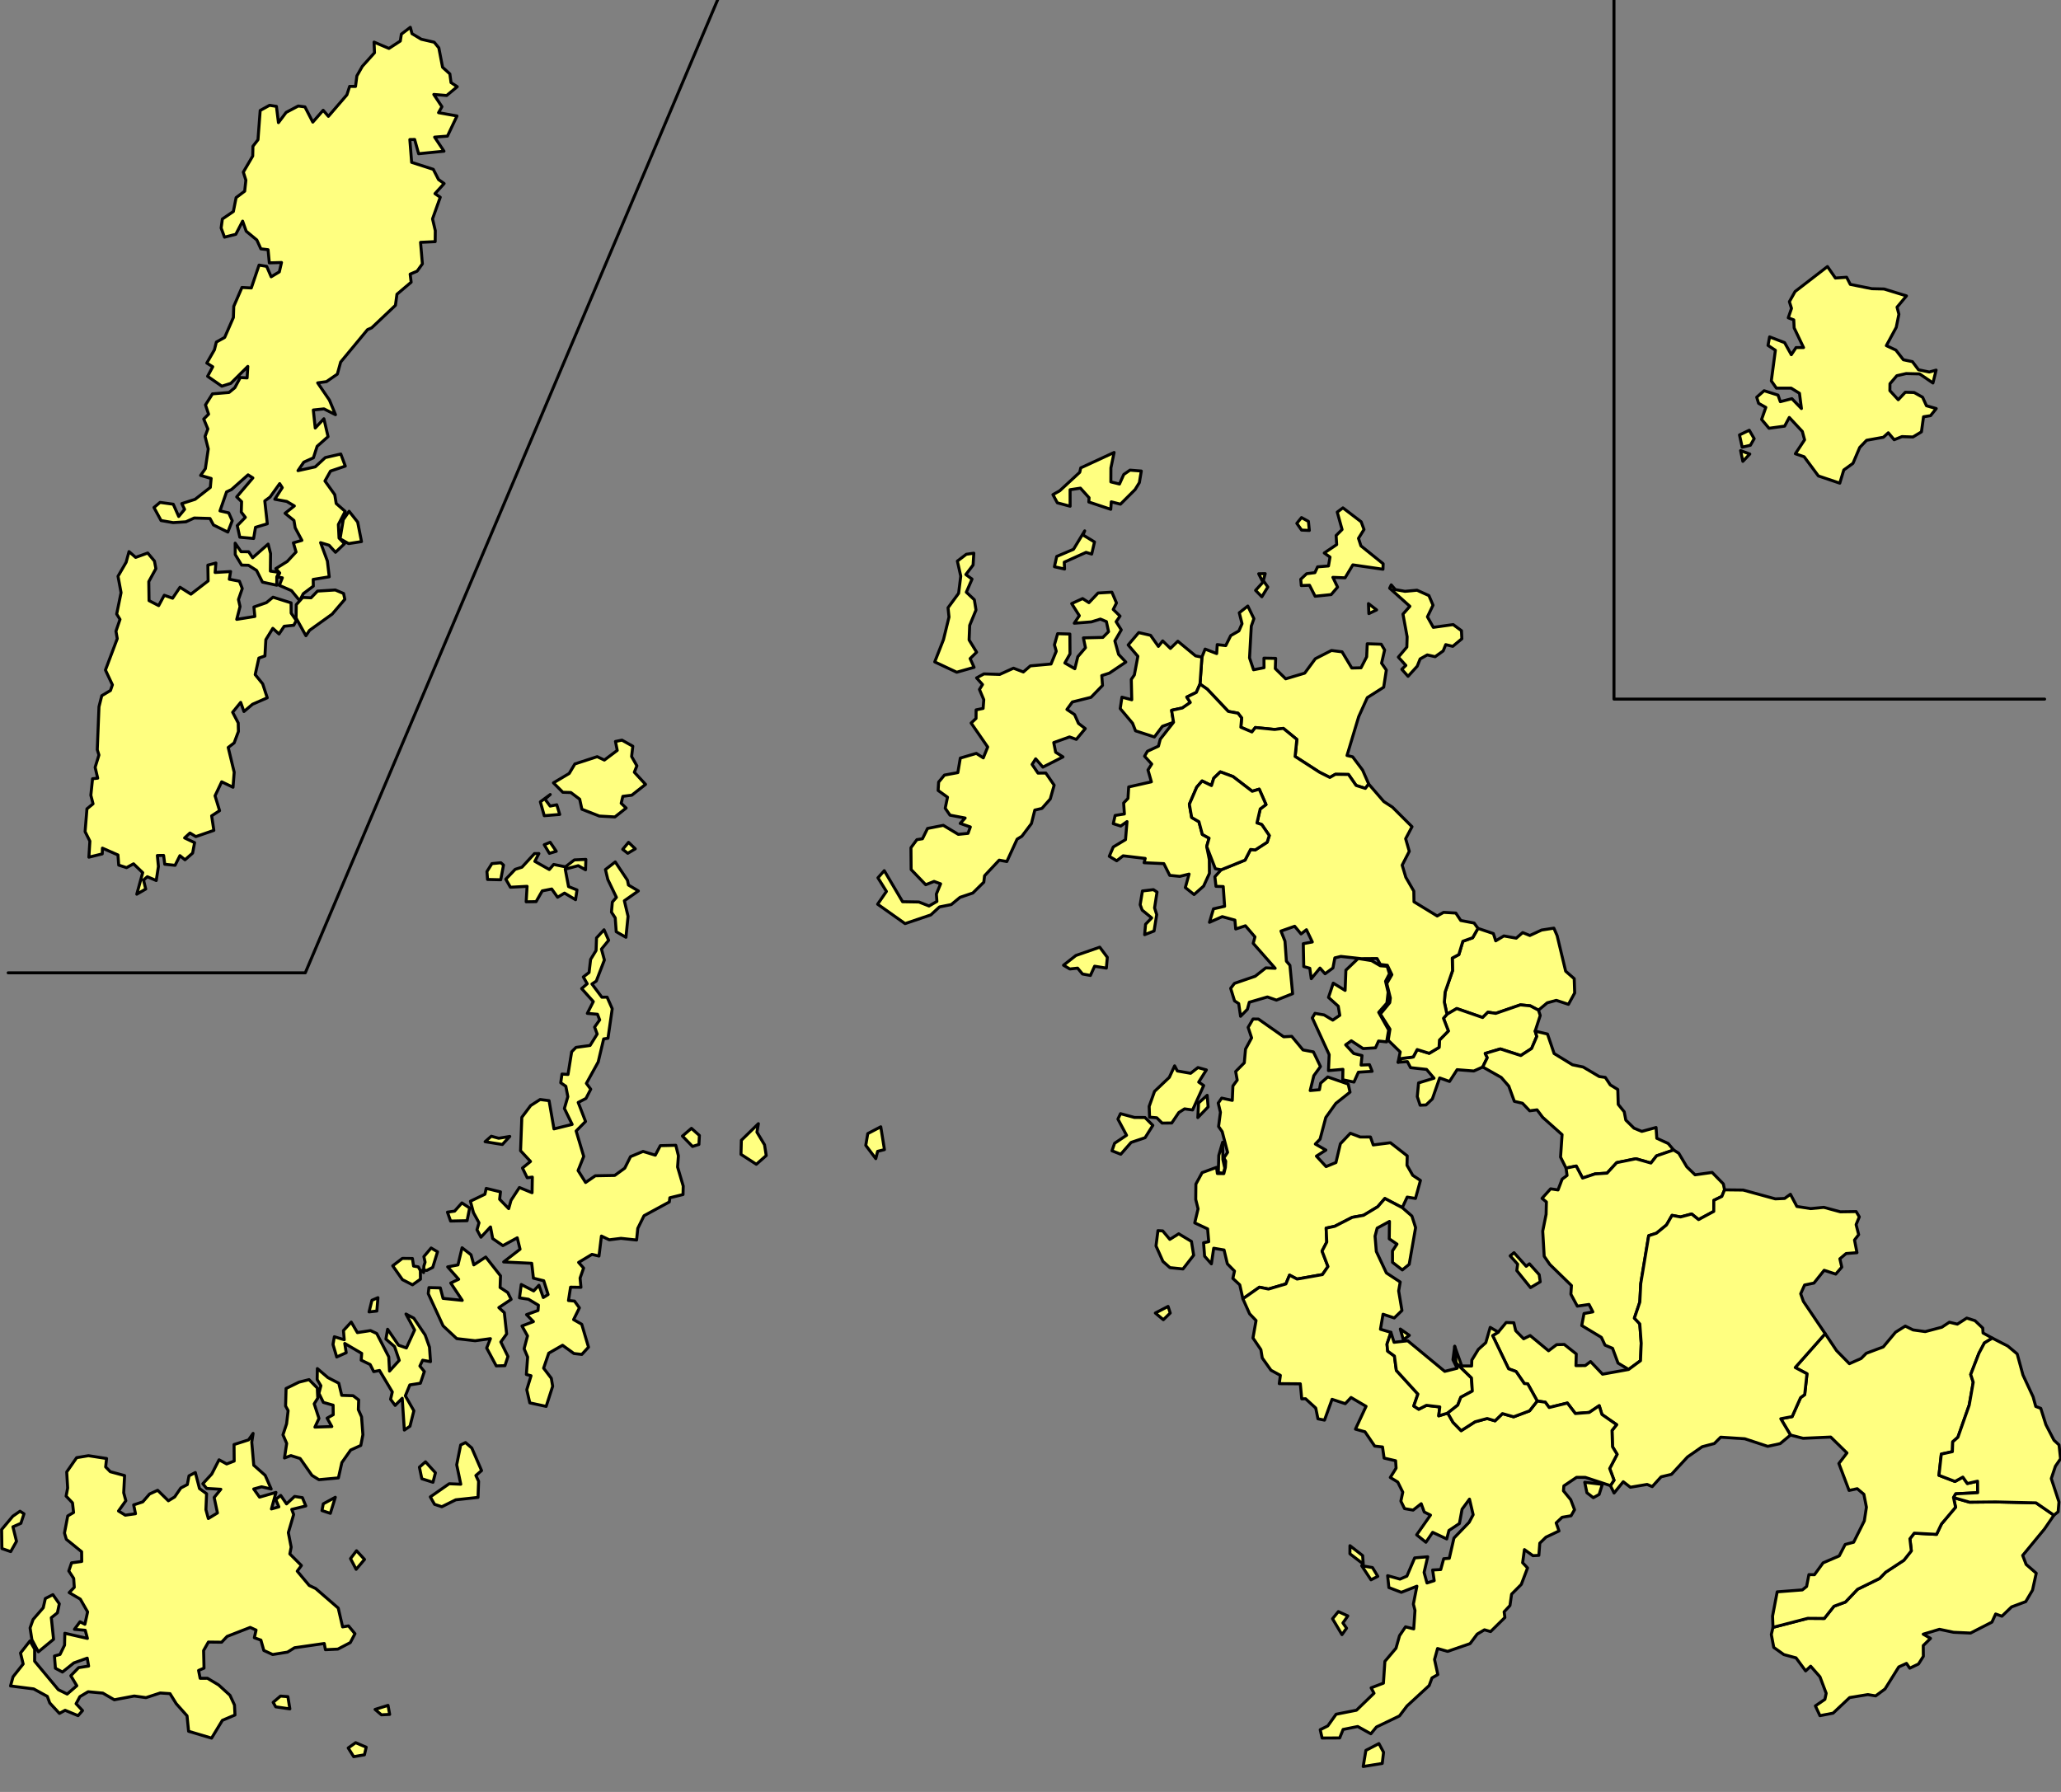 <?xml version="1.0" encoding="UTF-8" standalone="no"?>
<svg
   version="1.2"
   width="690"
   height="600"
   viewBox="0 0 690 600"
   stroke-linecap="round"
   stroke-linejoin="round"
   id="svg954"
   sodipodi:docname="ns.svg"
   inkscape:version="1.2 (dc2aedaf03, 2022-05-15)"
   xmlns:inkscape="http://www.inkscape.org/namespaces/inkscape"
   xmlns:sodipodi="http://sodipodi.sourceforge.net/DTD/sodipodi-0.dtd"
   xmlns="http://www.w3.org/2000/svg"
   xmlns:svg="http://www.w3.org/2000/svg">
  <rect x="0" y="0" width="690" height="600" fill="#808080" stroke="none"/>
  <defs
     id="defs958" />
  <sodipodi:namedview
     id="namedview956"
     pagecolor="#505050"
     bordercolor="#eeeeee"
     borderopacity="1"
     inkscape:showpageshadow="0"
     inkscape:pageopacity="0"
     inkscape:pagecheckerboard="0"
     inkscape:deskcolor="#505050"
     showgrid="false"
     inkscape:zoom="0.89470654"
     inkscape:cx="230.24309"
     inkscape:cy="228.00772"
     inkscape:window-width="1920"
     inkscape:window-height="1009"
     inkscape:window-x="-8"
     inkscape:window-y="-8"
     inkscape:window-maximized="1"
     inkscape:current-layer="svg954" />
  <g
     id="ns"
     style="fill:#ffff80;fill-opacity:1;stroke:#000000;stroke-width:1.018;stroke-dasharray:none;stroke-opacity:1"
     transform="matrix(0.983,0,0,0.983,-95.565,-406.155)">
    <path
       d="m 621.19,757.27 -2.78,-1.47 -3.36,-0.34 -8.42,2.9 -2.65,-0.4 -1.81,1.81 -8.81,-3.05 -3.34,1.94 -0.89,-4.11 0.26,-3.43 2.53,-7.31 -0.09,-4.29 2.24,-1.19 1.36,-4.53 3.34,-1.2 1.81,-3.19 5.25,1.76 0.8,2.48 2.77,-1.67 4.22,0.76 2.19,-1.9 2.44,0.99 4.02,-1.86 4.16,-0.64 1.11,2.55 2.91,12.12 2.91,2.54 0.16,4.87 -2.12,3.87 -4.14,-1.36 -3.09,0.84 z"
       id="M42323"
       style="fill:#ffff80;fill-opacity:1;stroke:#000000;stroke-width:1.018;stroke-dasharray:none;stroke-opacity:1" />
    <path
       d="m 590.02,758.66 3.34,-1.94 8.81,3.05 1.81,-1.81 2.65,0.4 8.42,-2.9 3.36,0.34 2.78,1.47 0.6,1.81 -1.73,5.32 0.56,1.81 -1.77,4.12 -3.68,2.39 -6.97,-2.25 -5.15,1.54 0.71,1.44 -1.55,3.17 -3.04,1.37 -5.69,-0.45 -2.58,4.01 -3.36,-1.2 -2.49,7.14 -2.15,2.06 -2.02,0.09 -0.96,-2.93 0.43,-4.67 5.26,-1.6 -2.54,-2.99 -5.45,-0.6 -1.07,-2.06 -3.17,0.22 1.13,-1.28 4.03,-0.52 1.34,-2.52 4.09,1.27 3.36,-2 0.14,-2.51 3.03,-3.09 -1.66,-4.32 z"
       id="M42322"
       style="fill:#ffff80;fill-opacity:1;stroke:#000000;stroke-width:1.018;stroke-dasharray:none;stroke-opacity:1" />
    <path
       d="m 602.21,776.62 1.55,-3.17 -0.71,-1.44 5.15,-1.54 6.97,2.25 3.68,-2.39 1.77,-4.12 -0.56,-1.81 4.2,1 2.26,6.64 6.24,3.83 3.64,0.76 5.49,3.25 2.06,0.29 1.69,2.55 2.56,1.57 0.15,5.08 2.04,2.51 0.55,2.84 2.78,2.74 2.65,1.1 4.87,-1.33 0.25,3.68 3.88,1.77 1.85,2.22 -5.81,1.99 -1.92,2.45 -5.14,-1.46 -6.51,1.32 -3.29,3.58 -4.12,0.27 -4.22,1.41 -2.17,-4.1 -3.46,0.71 -1.87,-3.75 0.52,-7.66 -6.62,-5.9 -1.9,-2.54 -2.51,0.33 -2.45,-2.58 -2.78,-0.65 -1.89,-5.19 -2.57,-2.95 z"
       id="M42321"
       style="fill:#ffff80;fill-opacity:1;stroke:#000000;stroke-width:1.018;stroke-dasharray:none;stroke-opacity:1" />
    <path
       d="m 244.05,838.28 2.18,1.3 -1.63,5.3 -2.01,1.03 -1.01,-0.09 -0.1,0.82 -0.4,-0.64 -0.7,-0.03 0.04,2.93 -2.71,1.92 -3.44,-1.77 -3.3,-4.71 3.3,-2.53 3.41,0.04 0.39,2.58 1.61,0.28 0.68,1.22 0.87,0.04 0.29,-0.46 0.07,-1.1 0.41,-1.3 -0.42,-1.9 z m 10.54,-0.08 3.04,2.38 0.96,3.45 4.06,-2.67 5.03,6.4 -0.14,3.97 2.61,1.73 1.15,2.33 -4.19,2.79 1.87,1.72 0.79,7.24 -1.98,2.74 2.43,4.95 -1.03,3.13 -2.96,0.08 -3.26,-6.09 1.28,-3.19 -5.22,0.71 -6.25,-0.72 -4.66,-4.36 -5.05,-10.97 0.24,-2.05 3.87,0.1 0.93,3.57 6.54,0.68 -3.92,-5.91 2.7,-1.28 -3.75,-4.22 3.51,-0.67 z m -0.05,-15.28 2.62,1.74 -0.86,4.32 -5.62,0.12 -1.07,-3.03 2.44,-0.35 z m 16.3,-22.64 -2.53,2.74 -5.88,-0.95 2.11,-1.86 2.54,0.69 z m 32.1,-70.4 1.57,3.59 -2.45,3 1,3.71 -2.76,7.18 -1.48,0.99 3.38,4.51 1.78,-0.03 1.75,3.96 -1.45,10.04 -1.47,0.23 -1.86,7.86 -4.02,7.28 1.48,1.99 -1.63,3.15 -2.64,1.36 2.5,6.48 -3.2,3.25 2.58,8.65 -1.92,4.81 2.56,4.07 3.31,-2.28 6.61,-0.12 3.41,-2.47 1.97,-3.93 4.27,-1.78 4.17,1.28 1.7,-3.24 5.28,-0.13 0.89,3.57 -0.28,3.85 1.92,6.48 -0.07,2.88 -4.49,1.1 -0.18,1.43 -8.61,4.68 -2.13,4.31 -0.4,3.97 -5.32,-0.57 -3.99,0.5 -2.67,-1.28 -0.83,6.81 -2.39,-0.57 -4.55,2.74 1.7,1.93 -1.2,3.41 0.3,3.14 -3.54,-0.05 -0.71,4.55 2.05,0.19 1.67,2.31 -1.98,4 2.77,1.58 2.31,7.81 -2.28,2.47 -2.7,-0.31 -3.86,-2.81 -4.7,2.69 -1.75,5.11 2.62,3.44 0.46,2.72 -2.21,6.86 -5.57,-1.2 -1.03,-4.47 1.45,-4.77 -1.59,-0.43 0.43,-5.94 -1.2,-2.83 1.16,-4.37 -1.89,-3.38 3.9,-1.49 -2.35,-2.37 3.92,-1.42 0.13,-1.8 -3.4,-2.03 -3.05,-0.47 0.61,-4.55 4.22,2.19 1.8,-1.93 1.48,4.18 1.64,-1.01 -1.48,-4.7 -3.52,-0.88 -0.58,-5.07 -9.56,-0.46 5.59,-4.33 -0.96,-3.89 -4.89,2.66 -3.47,-2.4 -0.75,-3.96 -3.25,3.5 -1.35,-2.53 0.69,-2.38 -1.89,-3.46 -1.04,-3.89 4.94,-2.38 0.44,-1.99 4.86,1.18 -0.29,2.52 3.09,3.19 0.79,-2.82 2.85,-4.37 4.32,1.77 0.09,-5.32 -1.74,0.22 -1.62,-3.31 2.74,-2.24 -3.39,-3.66 0.43,-11.37 3.01,-4 3.22,-2.07 3.05,0.39 1.67,9.62 6.19,-1.53 -2.64,-5.43 1.17,-4.02 -0.68,-3.54 -1.74,-1.2 0.43,-2.96 2.05,0.14 1.24,-7.72 1.48,-1.5 4.8,-0.66 2.42,-3.89 -0.88,-2.37 1.73,-2.45 -0.76,-1.92 -3.45,-0.3 2.04,-4.01 -3.97,-4.43 1.89,-1.65 -1.33,-2.32 1.97,-1.52 0.52,-4.45 1.86,-3.04 0.15,-4.28 z m 29.77,67.64 2.71,2.43 -0.16,3.05 -2.18,0.69 -3.44,-3.54 z"
       fill-rule="evenodd"
       id="M42411"
       style="fill:#ffff80;fill-opacity:1;stroke:#000000;stroke-width:1.018;stroke-dasharray:none;stroke-opacity:1" />
    <path
       d="m 796.74,929.29 -3.23,4.72 -7.41,8.99 1.18,3.07 3.44,2.98 -1.27,5.77 -2.32,3.92 -4.81,1.79 -3.29,3.17 -2.14,-0.75 -1.26,2.76 -7.28,3.73 -5.78,-0.26 -4.81,-1.02 -5.53,1.66 2.48,1.44 -2.47,2.44 0.03,3.67 -1.65,2.61 -2.98,1.42 -1.11,-1.63 -2.63,1.21 -4.69,7.51 -3.18,2.35 -2.67,-0.44 -6.19,1.01 -5.64,5.31 -4.48,0.86 -1.55,-3.33 3.24,-2.23 0.44,-2.06 -2.12,-5.62 -3.17,-3.61 -1.71,1.6 -3.27,-4.44 -4.15,-1.12 -3.44,-2.44 -0.83,-4.4 0.57,-2.44 11.84,-3.07 5.64,0.04 3.28,-4.15 3.91,-1.44 4.14,-4.35 7.5,-3.68 2.04,-2.11 6.23,-4.09 2.53,-3.21 -0.48,-4.1 1.48,-1.92 7.59,0.41 1.68,-3.54 4.8,-5.69 -0.69,-3.3 5.46,1.57 8.88,-0.09 13.76,0.32 z"
       id="M42214"
       style="fill:#ffff80;fill-opacity:1;stroke:#000000;stroke-width:1.018;stroke-dasharray:none;stroke-opacity:1" />
    <path
       d="m 762.55,923.29 0.69,3.3 -4.8,5.69 -1.68,3.54 -7.59,-0.41 -1.48,1.92 0.48,4.1 -2.53,3.21 -6.23,4.09 -2.04,2.11 -7.5,3.68 -4.14,4.35 -3.91,1.44 -3.28,4.15 -5.64,-0.04 -11.84,3.07 -0.15,-3.81 1.58,-8.28 8.57,-0.66 1.45,-1.17 0.78,-4.04 1.89,0.04 2.95,-4.05 5.49,-2.36 2.03,-3.9 2.88,-0.76 3.63,-7.27 0.72,-4.66 -0.87,-4.4 -2.26,-1.9 -2.78,0.59 -3.47,-9.18 2.75,-3.59 -5.52,-5.41 -9.42,0.42 -4.29,-1.11 -3.31,-5.55 3.87,-0.73 2.87,-6.45 1.41,-1.04 0.77,-7.1 -3.99,-2.13 10.2,-11.53 3.86,5.77 4.37,4.46 4.02,-1.78 1.74,-1.76 5.78,-2.17 4.19,-5.01 3.31,-2.09 2.66,1.31 4.14,0.57 5.65,-1.49 2.57,-1.7 2.72,0.65 3.2,-2.06 2.81,0.88 2.63,2.51 0.11,1.68 3.17,1.75 -2.7,1.64 -1.87,3.52 -2.8,7.23 0.86,2.62 -1.36,7.79 -3.86,10.97 -1.77,1.55 -0.11,3.35 -3.77,0.83 -0.8,7.23 5.46,2.09 2.67,-1.48 1.54,2.18 3.47,-0.8 0.04,3.93 -7.46,0.38 z"
       id="M42213"
       style="fill:#ffff80;fill-opacity:1;stroke:#000000;stroke-width:1.018;stroke-dasharray:none;stroke-opacity:1" />
    <path
       d="m 355.51,795.93 -0.5,2.88 2.59,4.32 0.58,3.66 -3.37,2.97 -5.23,-3.38 0.13,-4.8 z m 41.68,1.06 1.25,7.78 -2.32,0.58 -0.63,2.49 -3.41,-4.53 0.68,-4 z m 81.65,-4.47 4.73,1.29 3.6,0.02 2.68,2.68 -2.64,4.2 -4.75,1.6 -3.53,4.03 -2.99,-1.17 0.88,-2.56 4.08,-2.73 -2.94,-5.51 z m 14.38,39.94 2.41,2.88 3.04,-1.9 4.33,2.6 0.75,4.7 -3.63,4.68 -4.44,-0.45 -2.39,-2.12 -2.36,-5.27 0.66,-5.22 z m 4.05,-56.23 0.92,1.75 4.53,0.79 2.49,-1.95 2.87,0.8 -2.61,4.15 1.7,1.17 -3.78,8.32 -2.74,-0.37 -1.96,1.25 -2.4,3.56 -3.29,0.03 -1.79,-1.8 -2.47,-0.22 -0.14,-3.67 1.83,-5.11 5.03,-4.77 z m 16.34,26.04 0.1,5.89 0.65,2.93 -0.48,1.71 -1.73,-0.17 0.16,-5.87 z m -5.26,-16 0.33,3.95 -3.51,3.64 0.26,-4.97 z m 66.45,38.26 -5.93,-3.11 -2.43,2.81 -4.83,2.91 -3.86,0.7 -5.95,3.05 -2.92,0.62 0.21,4.75 -1.6,3.07 2.01,5.26 -1.88,2.74 -8.66,1.53 -2.55,-1.34 -1.24,3 -5.93,1.74 -3.09,-0.62 -5.63,3.94 -1.06,-4.75 -2.36,-2.19 0.56,-2.5 -2.43,-2.47 -1.12,-4.71 -3.53,-0.6 -0.79,5.32 -2.31,-2.6 -0.35,-4.58 1.75,-0.37 -0.37,-4.36 -4.39,-2.05 1.14,-4.78 -0.8,-3.19 0.05,-5.23 2.13,-3.91 4.9,-1.8 0.29,2.1 2.2,0.03 0.52,-2.1 0.12,-2.16 -0.63,-1.07 1.27,-1.9 -1.84,-7.06 -1.23,-1.75 0.63,-4.85 -0.75,-3.13 1.18,-1.69 3.61,0.77 0.21,-4.92 1.47,-1.99 -0.53,-2.92 2.94,-2.97 0.42,-4.68 2.07,-3.81 -1.18,-3.58 1.66,-2.85 1.84,0.02 8.6,6.04 2.74,-0.15 3.83,4.62 3.55,0.67 2.41,4.99 -2.27,3.13 -1.23,5.05 3.15,-0.28 0.4,-2.22 2.43,-2.13 6.97,2.43 0.62,2.74 -4.84,3.84 -3.41,4.79 -1.96,7.39 -1.61,1.66 3.59,2.06 -3.22,2.06 3.29,3.56 3.36,-1.38 1.51,-6.39 3.4,-3.58 3.36,1.28 3.48,-0.01 0.95,2.71 5.85,-0.75 5.73,4.47 -0.08,3.21 1.96,3.42 2.62,1.74 -1.69,6.13 -2.82,-0.46 z"
       fill-rule="evenodd"
       id="M42212"
       style="fill:#ffff80;fill-opacity:1;stroke:#000000;stroke-width:1.018;stroke-dasharray:none;stroke-opacity:1" />
    <path
       d="m 104.03,927.94 1.36,0.88 -1.06,3.24 -2.71,1.19 1.22,4.94 -1.97,3.5 -3,-1.03 -0.1,-6.47 3.81,-4.55 z m 11.21,28.42 2.18,3.12 -0.65,3.07 -2.08,1.66 0.77,7.35 -5.17,4.27 -2.21,-4.12 -0.62,-4.02 1.03,-2.88 3.45,-3.98 0.72,-3.16 z m 68.18,-54.93 -0.46,2.98 0.68,7.86 3.89,3.45 2.05,4.65 -3.27,-0.75 -2.68,0.74 1.98,2.78 5.6,-1.61 -1.55,5.64 2.53,-0.72 -1.06,-2.5 1.69,-1.4 1.99,2.89 2.74,-2.54 2.66,0.42 1.16,2.82 -4.79,1.18 0.65,1.74 -1.81,6.17 0.96,4.93 -0.45,2.32 3.94,3.95 -1.42,1.92 4.07,4.87 2.22,1.06 7.67,6.65 1.49,6.41 2.01,-0.34 2.2,2.67 -1.59,3.02 -4.24,2.22 -4.23,0.2 -0.4,-2.11 -10.13,1.45 -2.37,1.48 -5.07,0.82 -3.01,-1.38 -0.99,-3.52 -2.24,-0.82 0.59,-2.6 -2,-0.91 -7.86,3.06 -1.87,1.98 -4.51,-0.05 -1.63,2.88 0.14,6 -1.85,0.79 0.53,2.67 2.49,-0.01 3.82,2.29 3.85,3.51 1.54,3.32 0.17,3.39 -4.3,1.82 -3.67,6.06 -7.83,-2.33 -0.53,-5.27 -3.69,-4.14 -2.11,-3.41 -3.34,-0.22 -4.84,1.58 -4.01,-0.55 -6.78,1.28 -3.91,-2.27 -5.01,-0.47 -2.81,1.68 -1.29,2.4 2.2,2.34 -1.53,1.73 -4.41,-1.83 -1.93,1.06 -3.3,-3.56 -0.83,-2.24 -4.64,-2.54 -7.89,-1.01 0.87,-3.13 3.44,-4.35 -0.91,-3.73 3.22,-4.11 1.6,2.78 -0.01,4.11 8.08,9.71 3.01,1.48 3.28,-2.83 -2.05,-3.41 2.67,-2.76 3.4,-0.53 -0.47,-2.7 -4.55,1.62 -3.89,3.11 -2.4,-1.29 -0.32,-4.17 1.9,-0.54 1.54,-3.16 0.09,-4.05 7.7,1.76 -0.75,-2.77 -3.68,-0.33 1.9,-2.57 1.66,0.85 0.93,-4.21 -2.49,-4.36 -3.79,-2.22 1.74,-1.8 -0.2,-3.03 -1.67,-2.54 0.94,-2.76 3.47,-0.48 -0.04,-3.31 -5.21,-4.23 -0.63,-2.13 1.11,-5.83 1.99,-1.17 -0.37,-3.29 -2.17,-2.29 0.52,-2.77 -0.32,-5.46 3.39,-4.87 4.02,-0.67 6.17,0.96 -0.32,2.87 1.59,1.63 4.86,1.31 -0.3,5.86 0.73,2.71 -2.5,3.5 2.31,1.42 3.48,-0.49 -0.63,-3.01 3.1,-1.03 2.32,-2.68 2.76,-1.27 3.64,3.58 2.15,-1.31 2.09,-3.05 2.22,-1.16 0.57,-2.98 2.16,-1.12 1.41,5.45 2.42,1.77 -0.23,5.43 0.82,3.01 3.11,-1.9 -1.12,-5.27 2.27,-2.79 -4.83,-0.29 -1.3,-1.6 3.05,-3.32 2.47,-4.83 2.6,1.41 2.56,-0.98 -0.05,-5.63 4.94,-1.58 z m 9.33,89.48 2.51,0.19 0.68,4.17 -4.82,-0.7 -0.87,-1.53 z m 18.67,-67.72 -1.69,5.47 -2.85,-0.94 0.44,-2.3 z m -6.12,-43.84 3.6,3.08 3.7,1.91 1,4.13 3.87,0.12 1.91,1.45 -0.12,3.3 1.09,2.45 0.46,6.09 -0.71,3.65 -3.46,1.57 -2.99,4.26 -1.18,5.23 -6.64,0.61 -2.36,-1.47 -4.03,-5.75 -3.16,-0.99 -2.18,0.82 0.76,-4.97 -1.27,-2.93 1.23,-3.73 0.53,-4.51 -0.87,-1.57 0.17,-5.97 4.4,-2.16 3.42,-0.86 2.81,2.86 0.16,3.45 -1.21,1.93 1.62,4.98 -1.38,2.96 5.76,-0.2 -1.61,-2.86 2.09,-1.17 -0.04,-3.25 -3.32,-0.94 -1.52,-3.09 0.67,-2.59 -1.26,-2.08 z m 16.64,128.97 -0.6,2.59 -3.66,0.64 -1.87,-2.97 2.53,-1.8 z m 7.43,-14.25 0.56,3.08 -2.81,0.14 -2.16,-1.84 z m -10.73,-52.67 2.73,2.96 -2.86,3.37 -1.91,-3.65 z m 16.84,-80.63 2.67,1.42 3.87,5.73 1.47,4.14 0.35,4.93 -2.68,-0.48 -0.94,1.98 1.52,1.87 -1.34,3.98 -3.61,0.58 -1.52,3.72 2.9,5.09 -1.32,5.26 -1.92,1.31 -0.72,-10.83 -2.41,2.43 -1.56,-2.1 0.59,-2.5 -4.36,-7.3 -1.97,0.39 -1.21,-2.42 -3.06,-1.49 0.17,-2.31 -5.77,-3.38 0.5,3.16 -3.24,1.45 -1.26,-4.27 0.46,-2.62 3.37,1.02 -0.27,-3.13 2.65,-2.89 2.1,3.59 4.47,-0.69 2.12,1 4.09,7.95 0.26,4.84 3.31,-3.65 -1.6,-4.7 -2.93,-2.54 0.56,-3.36 3.73,5.44 2.67,0.93 2.8,-6.1 z m -9.54,-5.57 -0.38,4.55 -2.65,0.3 0.98,-3.97 z m 29.82,49.35 2.13,1.85 3.34,7.7 -1.94,1.67 0.93,1.98 -0.2,5.48 -7.58,0.82 -4.75,2.36 -2.48,-0.82 -1.43,-2.53 6.42,-4.48 3.95,0.17 -1.39,-6.63 1.35,-6.75 z m -13.63,6.56 3.38,3.73 -0.83,3.24 -3.8,-1.2 -0.82,-3.94 z"
       fill-rule="evenodd"
       id="M42211"
       sodipodi:nodetypes="cccccccccccccccccccccccccccccccccccccccccccccccccccccccccccccccccccccccccccccccccccccccccccccccccccccccccccccccccccccccccccccccccccccccccccccccccccccccccccccccccccccccccccccccccccccccccccccccccccccccccccccccccccccccccccccccccccccccccccccccccccccccccccccccccccccccccccccccccccccccccccccccccccccccccccccccccccccccccc"
       style="fill:#ffff80;fill-opacity:1;stroke:#000000;stroke-width:1.018;stroke-dasharray:none;stroke-opacity:1" />
    <path
       d="m 690.031,566.667 3.13,1.17 -2.37,2.49 z m 2.95,-6.94 1.67,2.87 -1.28,2.25 -2.8,0.65 -0.92,-4.17 z m 26.63,-55.75 2.71,3.91 3.82,-0.27 1.25,2.43 7.31,1.47 4.19,0.1 7.63,2.35 -3.21,3.84 0.63,2.41 -0.9,4.46 -3.37,6.23 3.25,1.53 2.54,3.28 3.09,0.65 2.07,2.77 3.68,0.76 2.32,-0.65 -1.08,4.39 -4.54,-3.1 -4.59,-0.11 -3.18,0.73 -2.33,2.73 -0.03,2.35 2.85,3.1 2.41,-2.55 3.01,0.09 2.87,1.61 1.32,2.9 3.33,0.96 -1.94,2.42 -2.39,0.38 -0.71,5.13 -2.9,1.75 -3.74,-0.13 -2.65,1.07 -2,-2.37 -1.67,1.52 -5.71,1.03 -2.35,2.45 -2.3,5.41 -3.13,2.26 -1.36,4.49 -7.29,-2.46 -4.85,-6.54 -2.99,-1.02 3.14,-4.74 -0.76,-2.85 -4.45,-4.77 -1.58,2.95 -5.32,0.73 -2.53,-3.01 1.44,-4.1 -2.46,-1.39 -0.64,-2.08 2.52,-2.21 4.73,1.49 0.79,2.24 3.94,-1.02 3.25,3.36 -0.67,-5.2 -2.83,-1.75 h -5.03 l -1.73,-2.47 1.39,-10.43 -2.51,-1.66 0.54,-2.9 5.11,1.96 2.28,4.11 1.62,-2.43 h 2.55 l -3.2,-6.7 -0.13,-2.73 -1.87,-0.71 1.1,-3.21 -0.72,-2.28 1.94,-3.46 z"
       fill-rule="evenodd"
       id="M42210"
       style="fill:#ffff80;fill-opacity:1;stroke:#000000;stroke-width:1.018;stroke-dasharray:none;stroke-opacity:1" />
    <path
       d="m 141.16,601.07 2.26,1.97 4.11,-1.49 2.29,2.74 0.49,2.58 -2.42,4.42 0.09,6.48 3.28,1.7 1.9,-3.53 2.84,1.01 2.52,-3.74 3.72,2.36 5.86,-4.52 -0.09,-5.37 2.74,-0.72 -0.27,3.22 5.27,-0.32 -0.43,2.63 3.43,0.66 0.98,2.5 -1.3,3.74 0.54,2.4 -1.13,4.36 6.17,-0.99 -0.32,-3.22 4.27,-1.49 2.24,-1.85 6.15,1.93 0.03,3.51 1.75,2.51 -0.87,1.62 -3.25,0.33 -1.76,2.63 -2.12,-1.92 -2.37,3.86 -0.31,5.54 -2.07,0.73 -1.25,5.64 2.55,3.14 1.56,4.75 -5.02,2.2 -2.92,2.47 -1.11,-3.11 -2.74,3.37 1.9,3.64 0.07,2.89 -1.46,3.91 -2.02,1.55 2.04,8.44 -0.4,5.11 -3.86,-1.85 -2.26,4.76 1.54,5.07 -2.7,1.76 0.75,4.95 -6.13,2.12 -2.01,-1.22 -1.82,1.67 3.4,1.61 -0.67,3.56 -2.6,2.28 -1.73,-1.41 -1.64,3.29 -3.52,-0.36 -0.39,-3.01 -2.13,0.03 0.36,3.74 -0.74,4.78 -3.04,-1.29 -1.29,1.13 0.75,3.06 -3.05,1.76 2.02,-7.34 -3.12,-3.01 -2.39,1.3 -2.66,-0.86 -0.26,-3.46 -5.29,-2.32 -0.06,1.96 -4.55,1.12 0.34,-5.46 -1.63,-3.24 0.63,-7.77 2.08,-1.71 -0.75,-2.92 0.58,-5.62 1.75,-0.2 -0.87,-3.69 1.3,-4.2 -0.57,-1.79 0.58,-14.64 0.95,-3.77 2.96,-1.77 0.66,-1.93 -2.37,-5.04 4.03,-10.7 -0.45,-2.53 1.38,-4.02 -1.13,-1.83 1.49,-7.29 -1.04,-5.57 2.77,-4.77 z m 36.15,-2.88 2.02,2.92 2.57,0.01 1.36,2.05 5.28,-4.66 0.83,3.23 -0.07,5.97 2.92,0.42 -0.73,1.55 v 2.84 l -4.87,-1.05 -2.02,-3.99 -2.75,-1.75 -2.34,-0.06 -2.17,-3.59 z m 34.09,15.95 2.83,1.19 0.43,1.99 -4.32,5.05 -7.7,5.52 -1.23,1.83 -3.35,-6.02 0.06,-4.55 2.2,-2.47 2.83,0.13 2.21,-2.29 z m 25.57,-191.66 0.57,2.17 3.15,1.89 4.41,1.02 1.57,1.91 1.28,6.63 2.48,2.25 0.4,2.97 2.12,1.39 -3.61,3 -4.38,-0.36 2.77,4.17 -1.15,2.04 6.28,1.12 -3.25,6.86 -4.37,0.35 3.19,4.79 -8.64,0.86 -1.35,-4.85 -1.64,0.03 0.61,7.76 7.38,2.38 1.78,3.48 1.91,1.36 -3.12,3.44 1.8,1.23 -2.63,7.37 0.94,4.01 -0.04,3.74 -4.98,0.24 0.62,7.33 -1.79,2.49 -2.37,1.01 0.34,2.75 -4.84,4.1 -0.51,3.77 -8.09,7.66 -1.43,0.63 -9.14,11.04 -1.13,4.11 -3.71,2.56 -2.99,0.42 4.01,5.88 2.06,4.96 -3.92,-1.98 -3.63,0.38 0.65,6.14 2.95,-3.16 1.42,6.09 -3.72,3.29 -1.27,3.93 -3.27,1.47 -1.98,2.9 5.89,-1.3 3.4,-3.15 5.28,-1.22 1.54,4.12 -5.04,1.7 -1.89,3.37 3.34,4.66 0.49,3.01 3.07,2.69 -2.33,4.46 0.23,4.63 1.85,1.92 -3.06,2.92 -2.18,-2.39 -2.9,-0.89 2.32,6.26 0.63,5.37 -5.47,0.89 0.05,2.29 -3.4,2.55 -1.26,2.39 -2.78,-3.41 -4.14,-1.8 1.03,-2.57 -1.61,-0.25 0.72,-1.39 -1.34,-1.49 3.9,-2.44 3,-3.22 -0.91,-3.12 2.9,-0.84 -2.29,-4.29 -0.41,-2.48 -3.03,-2.46 3.16,-2.5 -2.58,-1.53 -4.08,-0.75 2.54,-3.95 -0.88,-1.37 -3.27,4.57 -1.8,1.33 0.86,7.78 -4.02,1.2 -0.64,3.8 -4.71,-0.43 -0.86,-3.95 2.75,-2.81 -1.39,-1.79 0.11,-3.56 -1.66,-1.62 5.5,-6.47 -1.64,-1.04 -5.64,5 -1.68,0.8 -2.24,6.47 2.98,0.68 1.19,2.68 -1.5,3.86 -4.89,-2.42 -1.18,-2.21 -5.38,-0.16 -2.82,1.29 -4.35,0.28 -4.12,-0.71 -2.41,-4.44 2.06,-1.74 4.51,0.62 1.85,4.18 2.01,-2.43 -0.96,-1.96 4.54,-1.46 5.18,-4.05 0.28,-3.05 -3.59,-1.04 1.62,-2.3 0.99,-6.72 -1.09,-4.27 0.95,-2.54 -1.41,-3.37 1.66,-1.66 -1.06,-3.15 2.38,-3.77 5.64,-0.47 1.98,-1.64 1.85,-3.45 2.33,0.13 0.24,-3.92 -5.79,5.77 -3.06,0.97 -4.85,-3.37 1.75,-3.25 -2.02,-1.26 2.6,-4.52 0.65,-2.63 2.84,-1.59 2.97,-6.79 0.12,-3.78 2.79,-6.44 3.19,0.17 2.64,-7.79 2.59,0.43 1.53,3.55 2.78,-1.67 0.74,-3.19 -4.15,0.12 -0.42,-4.48 -2.46,-0.29 -1.37,-3.02 -3.62,-2.99 -1.22,-3.43 -2.32,4.48 -3.85,0.98 -1.15,-3.12 0.42,-3.07 3.75,-2.56 0.93,-4.72 2.92,-2.2 0.41,-3.73 -0.87,-2.76 3.2,-5.48 0.07,-3.33 1.72,-2.22 0.75,-9.97 3.19,-1.76 2.34,0.37 0.69,5.53 2.62,-3.48 4.12,-2.18 2.28,0.3 2.68,5.19 3.53,-4.04 1.78,2.07 6.3,-7.32 0.93,-2.88 2.01,0.01 0.46,-3.58 1.85,-3.26 4.15,-4.62 -0.15,-3.64 5.07,2.16 3.87,-2.52 0.36,-2.35 z m -20.85,164.85 2.91,3.69 1.31,6.64 -4.39,0.68 -2.91,-1.64 1.09,-6.51 z"
       fill-rule="evenodd"
       id="M42209"
       style="fill:#ffff80;fill-opacity:1;stroke:#000000;stroke-width:1.018;stroke-dasharray:none;stroke-opacity:1" />
    <path
       d="m 563.37,680.25 -1.13,1.48 -3.16,-1 -2.59,-3.74 -4.46,-0.06 -1.88,1.07 -3.53,-1.77 -8.31,-5.37 0.59,-5.81 -4.6,-3.76 -2.97,0.37 -6.56,-0.66 -1.17,1.51 -3.77,-1.61 0.26,-3.17 -1.24,-1.61 -3.3,-0.61 -7.16,-7.58 -2.48,-1.73 0.65,-9.18 1.09,-2.75 3.94,1.53 0.19,-3.06 2.9,0.35 1.7,-3.41 2.79,-1.6 1.06,-2.45 -0.94,-3.72 2.9,-2.3 2.08,4.3 -0.89,2.55 -0.6,10.81 1.37,4.05 3.57,-0.71 -0.03,-3.25 3.99,0.08 -0.12,3.48 3.53,3.48 6.48,-1.93 3.62,-4.91 5.49,-2.81 3.61,0.46 3.31,5.51 3.15,-0.07 1.92,-3.73 0.2,-4.46 4.76,0.16 1.16,1.96 -1.04,4.5 1.62,2.34 -0.9,5.84 -5.58,3.54 -2.93,6.48 -3.98,13.23 1.92,0.46 3.38,4.51 z m -35.25,-71.68 -0.64,2.4 1.53,2.16 -2.03,3.32 -2.14,-2.17 2.51,-2.77 -1.45,-2.89 z m 12.36,-19.09 2.36,1.3 0.31,3.08 -2.64,-0.12 -1.62,-2.29 z m 14.11,-3.31 6.21,4.74 0.97,2.63 -1.88,3.01 0.83,2.56 7.57,6.1 -0.06,1.87 -10.26,-1.49 -2.65,4.41 -4.15,-0.16 1.6,3.33 -2.18,2.54 -5.47,0.57 -1.91,-3.75 -2.8,0.11 -0.19,-2.14 2.01,-1.9 2.81,-0.36 0.92,-1.98 3.71,-0.3 0.52,-3.02 -1.96,-1.4 4.23,-2.86 -0.19,-3.09 2.03,-2.03 -1.64,-5.94 z m 16.45,26.23 1.39,1.61 3.28,0.59 4.1,-0.38 4.07,1.83 1.39,3.27 -1.9,3.97 2,3.58 6.77,-0.94 2.82,2.08 0.13,2.75 -3.1,2.58 -2.39,-0.58 -0.87,2.14 -2.74,1.97 -2.68,-0.61 -2.43,1.37 -0.99,2.48 -3.12,3.44 -2.12,-2.39 1.37,-1.32 -2.55,-2.82 2.89,-3.43 0.1,-3.51 -1.42,-7.71 2.35,-2.67 -6.89,-6.17 z m -7.76,6.38 2.78,2.15 -2.64,1.26 z"
       fill-rule="evenodd"
       id="M42208"
       style="fill:#ffff80;fill-opacity:1;stroke:#000000;stroke-width:1.018;stroke-dasharray:none;stroke-opacity:1" />
    <path
       d="m 428.88,601.61 -0.25,4.03 -2.46,3.24 2.1,1.56 -1.94,4.46 2.73,2.57 0.56,3.5 -2.15,5.22 -0.2,4.97 2.56,4.17 -2.21,2.18 1.35,2.98 -5.91,1.67 -7.49,-3.52 2.98,-7.6 1.88,-7.68 -0.33,-3.17 3.6,-4.91 0.73,-5.85 -1.15,-5.13 3.04,-2.32 z m 47.02,13.28 1.57,3.67 -1.11,2.22 2.32,2.26 -1.33,1.91 1.75,2.78 -2.18,3.77 1.27,4.59 2.46,2.61 -5.6,3.77 -2.59,0.83 0.25,3.36 -3.91,4.04 -6.36,1.59 -1.85,2.55 2.6,1.74 1.33,3 2.32,1.78 -3.05,3.67 -2.32,-0.83 -5.37,1.92 0.65,3.29 2.5,1.59 -6.85,3.48 -2.45,-2.83 -1.22,1.91 2.01,2.96 2.65,-0.03 2.85,4.14 -1.33,4.71 -2.83,3.2 -2.43,0.58 -1.15,4.59 -3.26,4.32 -1.61,0.98 -3.51,7.63 -2.6,-0.48 -4.98,5.32 -0.26,2.19 -3.74,3.69 -4.35,1.47 -2.99,2.47 -4.02,0.8 -2.95,2.72 -8.77,2.96 -9.34,-6.61 3,-4.35 -2.89,-4.64 2.15,-2.43 6.24,10.58 5.55,0.09 3.46,1.36 2.68,-1.56 -0.19,-2.5 1.45,-3.49 -2.23,-0.82 -2.84,1.13 -4.97,-5.17 -0.06,-7.45 2.02,-2.73 1.9,-0.31 1.73,-3.51 5.37,-1.06 5.1,3.07 3.32,-0.34 0.79,-2.18 -3.46,-1.21 1.69,-1.83 -5.17,-0.98 -1.62,-2.36 0.78,-3.75 -3.19,-2.3 0.17,-2.85 1.98,-2.39 4.56,-0.84 0.84,-4.95 5.46,-1.6 2.37,1.53 1.5,-3.7 -5.64,-8.16 1.67,-1.58 0.02,-2.91 2.39,-0.5 0.22,-2.97 -1.47,-3.49 1.04,-1.67 -2.02,-2.26 2.5,-1.36 5.39,0.17 4.68,-2.12 3.36,1.29 2.39,-2.07 7.04,-0.64 1.78,-4.36 -0.62,-2.18 1.08,-3.79 4.17,0.12 0.05,6.75 -1.75,3.11 3.39,1.96 1.02,-4.11 2.6,-3.04 -0.7,-3.36 6.63,-0.16 1.94,-1.96 -0.74,-3.43 -2.04,-0.85 -3.08,0.95 -5.82,0.46 1.72,-2.57 -2.6,-4.12 3.72,-1.71 2.16,1.39 3.11,-3.28 z m -9.26,-20.88 -0.58,1.39 3.92,2.39 -0.95,4.12 -1.92,-0.58 -7.43,3.35 0.11,2.33 -3.46,-0.79 0.79,-3.5 5.71,-2.43 z m 10.02,-26.71 -1.09,5.27 -0.02,4.75 2.94,0.73 1.46,-3.26 2.12,-1.47 3.85,0.3 -0.66,3.95 -1.45,2.36 -4.99,4.98 -3.12,-0.8 -0.18,2.55 -7.47,-2.49 0.08,-1.46 -2.94,-3.26 -3.52,0.54 0.01,5.62 -4.35,-1.16 -1.51,-2.79 2.32,-1.31 6.82,-6.3 0.33,-1.5 z m 29.9,69.72 -0.65,9.18 -1.23,2.83 -3.26,1.59 1.2,1.84 -2.72,1.88 -3.65,0.79 0.66,4.08 -3.8,1.36 -2.73,3.64 -6.42,-2.09 -1.02,-2.59 -4.2,-4.99 0.59,-3.89 3.34,0.89 -0.16,-6.93 1.05,-1.53 1.19,-6.35 -3.3,-3.86 3.6,-4.21 4.02,0.92 2.67,3.78 1.46,-1.87 2.64,2.56 2.52,-2.45 6.04,4.99 z"
       fill-rule="evenodd"
       id="M42207"
       style="fill:#ffff80;fill-opacity:1;stroke:#000000;stroke-width:1.018;stroke-dasharray:none;stroke-opacity:1" />
    <path
       d="m 612.86,839.88 4.15,4.63 1.1,-0.85 3.32,3.7 0.36,2.43 -3.31,1.98 -4.68,-5.8 0.3,-2.18 -2.55,-2.84 z m 17.72,-28.81 3.46,-0.71 2.17,4.1 4.22,-1.41 4.12,-0.27 3.29,-3.58 6.51,-1.32 5.14,1.46 1.92,-2.45 5.81,-1.99 1.75,1.11 2.73,4.61 2.82,2.73 5.81,-0.81 3.82,3.91 0.41,2.02 -0.91,2.24 -2.74,1.34 -0.02,3.76 -5.18,2.79 -2.35,-1.91 -3.79,1.01 -2.89,-0.54 -1.89,3.27 -3.41,2.8 -2.65,0.86 -2.71,16.34 -0.31,6.27 -1.85,5.47 1.84,1.97 0.48,6.56 -0.24,5.97 -4.05,2.98 -3.61,-2.18 -1.86,-5.02 -2.57,-1.08 -1.24,-2.65 -6.69,-4.03 0.78,-4.09 3.01,-0.56 -1.31,-2.53 -3.98,0.58 -2.19,-4.06 0.19,-2.97 -7.37,-7.18 -1.91,-2.78 -0.5,-8.57 1.15,-5.72 0.1,-4.22 -1.49,-1.22 2.93,-3.25 2.52,0.39 1.4,-3.69 1.68,-1.25 z"
       fill-rule="evenodd"
       id="M42205"
       style="fill:#ffff80;fill-opacity:1;stroke:#000000;stroke-width:1.018;stroke-dasharray:none;stroke-opacity:1" />
    <path
       d="m 718.84,867.46 -10.2,11.53 3.99,2.13 -0.77,7.1 -1.41,1.04 -2.87,6.45 -3.87,0.73 3.31,5.55 -3.51,2.92 -4.24,0.93 -7.81,-2.58 -8.21,-0.54 -2.16,2.16 -4.16,1.1 -4.99,3.48 -5.45,5.92 -3.53,0.84 -3.03,3.34 -1.73,-0.75 -5.71,0.96 -2.43,-1.87 -3.12,3.84 -1.25,-2.52 1.23,-1.84 -1.48,-3.99 2.53,-4.83 -1.57,-2.58 -0.17,-5.54 1.57,-1.98 -5.01,-3.49 -0.91,-2.97 -3.4,2.29 -4.73,0.37 -2.72,-3.57 -6.2,1.52 -1.33,-1.81 -2.73,-0.4 -3.25,-5.86 -1.15,-0.08 -2.81,-4.11 -2.55,-0.93 -5.43,-11.29 1.92,-1.2 2.69,-3.27 2.61,0.09 0.63,2.69 2.71,2.76 2.22,-1.1 6.26,5.19 2.75,-2.08 2.6,-0.08 4.09,3.24 -0.1,3.98 3.18,-0.03 1.79,-1.36 4.08,4.3 8.88,-1.61 4.05,-2.98 0.24,-5.97 -0.48,-6.56 -1.84,-1.97 1.85,-5.47 0.31,-6.27 2.71,-16.34 2.65,-0.86 3.41,-2.8 1.89,-3.27 2.89,0.54 3.79,-1.01 2.35,1.91 5.18,-2.79 0.02,-3.76 2.74,-1.34 0.91,-2.24 6.35,0.07 10.94,3 3.18,-0.14 1.97,-1.43 2.2,4.16 4.7,0.73 4.47,-0.43 5.63,1.52 5.39,-0.08 1.07,1.8 -1.09,2.64 0.87,3.42 -1.41,1.83 0.84,4.31 -3.71,0.29 -2.12,1.8 0.65,2.83 -2.05,2.38 -3.95,-1.3 -3.48,4.35 -3.19,0.67 -1.32,2.97 0.92,2.61 z"
       id="M42204"
       style="fill:#ffff80;fill-opacity:1;stroke:#000000;stroke-width:1.018;stroke-dasharray:none;stroke-opacity:1" />
    <path
       d="m 796.74,929.29 -6.09,-4.2 -13.76,-0.32 -8.88,0.09 -5.46,-1.57 0.76,-1.28 7.46,-0.38 -0.04,-3.93 -3.47,0.8 -1.54,-2.18 -2.67,1.48 -5.46,-2.09 0.8,-7.23 3.77,-0.83 0.11,-3.35 1.77,-1.55 3.86,-10.97 1.36,-7.79 -0.86,-2.62 2.8,-7.23 1.87,-3.52 2.7,-1.64 5.24,2.69 3.22,2.69 1.96,7.17 3.46,7.45 0.9,3.27 1.71,0.65 1.76,5.58 2.73,5.26 1.73,1.61 0.52,4.71 -1.75,2.55 -1.41,4.21 2.62,7.96 -0.29,3.35 z"
       id="M42203"
       style="fill:#ffff80;fill-opacity:1;stroke:#000000;stroke-width:1.018;stroke-dasharray:none;stroke-opacity:1" />
    <path
       d="m 284.62,683.81 -1.8,1.57 1.76,2.37 2.26,-0.44 1.01,3.29 -5.27,0.43 -1.33,-4.72 z m 24.43,-18.52 3.69,2.07 -0.41,3.51 1.8,3.17 -0.87,2.18 3.82,4.14 -4.69,3.69 -3.04,0.38 -0.57,2.37 1.69,1.62 -3.83,3.03 -5.3,-0.3 -5.94,-2.32 -0.75,-3.43 -3.02,-2.27 -2.72,-0.08 -3.2,-3.21 5.37,-3.2 1.93,-3.24 7.61,-2.48 2.43,1.16 4.39,-3.3 -0.61,-3.04 z m 162.72,70.53 2.58,3.45 -0.33,3.67 -4,-0.64 -1.43,3.14 -2.69,-0.49 -1.67,-2 -2.65,0.29 -2.15,-1.28 4.22,-3.32 z m 18.28,-19.6 1.23,0.82 -0.84,5.4 0.73,2.28 -0.9,5.58 -3.21,1.25 0.32,-3.55 2.08,-2.16 -3.24,-2.66 -0.68,-1.84 0.77,-4.68 z m 69.72,23.45 4.56,0.72 2.98,1.75 2.35,0.2 0.78,2.52 -1.33,2.56 0.88,3.74 -0.42,3.69 -2.79,3.16 3.39,6.03 -0.7,4.03 -2.75,-0.29 -1.04,2.32 -4.22,0.25 -4.01,-2.65 -1.93,1.38 2.75,2.95 2.82,0.7 -0.32,3.24 2.87,-0.12 0.9,2.25 -4.68,0.3 -1.51,3.36 -3.83,-0.79 0.07,-3.55 -4.92,0.43 0.24,-5.43 -5.75,-12.51 0.92,-1.56 3.11,0.54 2.93,1.77 2.4,-1.64 -0.52,-3.11 -3.32,-2.99 1.62,-4.86 4.04,2.48 0.26,-6.89 z m 40.81,-10.26 -1.81,3.19 -3.34,1.2 -1.36,4.53 -2.24,1.19 0.09,4.29 -2.53,7.31 -0.26,3.43 0.89,4.11 -1.18,1.38 1.66,4.32 -3.03,3.09 -0.14,2.51 -3.36,2 -4.09,-1.27 -1.34,2.52 -4.03,0.52 -1.13,1.28 0.72,-3.51 -4.09,-3.99 0.6,-3.77 -3.27,-5.15 3.19,-3.87 0.21,-1.59 -1.21,-4.95 1.73,-3 -1.54,-3.21 -2.38,-0.27 -1.12,-2.02 -5.38,0.04 -6.96,-0.76 -2.04,0.5 -0.65,3.44 -2.68,1.97 -1.73,-1.94 -2.97,3.62 -0.5,-3.56 -2.06,-0.57 -0.16,-7.8 3.08,-0.58 -2,-4.17 -1.84,1.43 -2.17,-2.61 -4.67,1.64 1.37,3.44 0.48,6.82 1.2,1.4 0.92,9.67 -5.51,2.19 -3.07,-1.08 -6.18,1.81 -0.65,2.41 -2.32,2.37 -0.63,-4.33 -1.42,-0.92 -1.32,-4.27 1.29,-1.69 7.07,-2.43 3.61,-2.85 3.19,0.14 -7.48,-8.5 0.59,-2.19 -3.24,-3.79 -3.31,1.09 -0.28,-3.02 -4.31,-1.18 -4.35,1.93 1.37,-4.59 3.79,-0.87 -0.47,-6.72 -2.47,-0.08 -0.38,-3.26 2.16,-2.39 8.12,-3.29 1.86,-3.62 1.61,0.16 4.05,-2.63 0.73,-2.27 -2.59,-3.77 -1.61,-0.53 1.11,-4.78 1.97,-1.47 -2.31,-5.25 -2.39,0.72 -6.53,-5.01 -4.32,-1.6 -2.24,2.16 -0.78,2.5 -3.19,-1.56 -1.83,2.12 -2.51,5.81 0.79,4.51 2.47,1.44 1.16,4.33 2.3,1.27 -0.81,2.85 0.89,4.45 0.04,4.69 -1.98,4.34 -3.25,2.88 -2.98,-2.38 1.28,-4.59 -3.16,0.78 -3.43,-0.34 -2.01,-4 -6.72,-0.31 0.37,-1.46 -7.52,-0.89 -2.19,1.69 -2.52,-1.53 1.36,-3.18 4.17,-2.49 0.51,-6.15 -2.14,1.52 -2.54,-0.81 0.63,-2.8 3.16,-0.51 -0.26,-3.74 1.48,-1.55 0.24,-3.91 7.73,-1.75 -1.16,-4.04 1.27,-2.01 -2.43,-2.67 0.97,-1.68 3.76,-1.75 0.62,-2.38 4.52,-5.75 -0.66,-4.08 3.65,-0.79 2.72,-1.88 -1.2,-1.84 3.26,-1.59 1.23,-2.83 2.48,1.73 7.16,7.58 3.3,0.61 1.24,1.61 -0.26,3.17 3.77,1.61 1.17,-1.51 6.56,0.66 2.97,-0.37 4.6,3.76 -0.59,5.81 8.31,5.37 3.53,1.77 1.88,-1.07 4.46,0.06 2.59,3.74 3.16,1 1.13,-1.48 5.16,5.97 2.92,1.9 6.68,6.66 -2.17,4.1 1.24,4.29 -2.42,4.71 1.23,4.13 2.73,4.72 0.06,3.63 7.91,4.84 2.18,-1.24 4.16,0.24 1.68,2.53 4.55,0.87 z"
       fill-rule="evenodd"
       id="M42202"
       style="fill:#ffff80;fill-opacity:1;stroke:#000000;stroke-width:1.018;stroke-dasharray:none;stroke-opacity:1" />
    <path
       d="m 495.04,858.18 0.73,2.25 -2.34,2.28 -2.73,-2.28 z m 57.99,103.95 3.23,1.47 -1.67,2.41 1.24,1.78 -1.56,2.19 -3.22,-5.41 z m 3.95,-22.45 4.32,3.37 0.21,2.87 -4.54,-3.49 z m 7.67,7.45 1.82,2.99 -2.32,1.18 -3.17,-4.8 z m 2.2,59.96 1.58,2.96 -0.45,3.8 -6.49,1.05 0.92,-5.5 z m -46.33,-151.51 5.63,-3.94 3.09,0.62 5.93,-1.74 1.24,-3 2.55,1.34 8.66,-1.53 1.88,-2.74 -2.01,-5.26 1.6,-3.07 -0.21,-4.75 2.92,-0.62 5.95,-3.05 3.86,-0.7 4.83,-2.91 2.43,-2.81 5.93,3.11 3.28,2.86 1.26,3.95 -2.18,12.5 -2.34,1.91 -3.34,-2.59 -0.01,-3.9 1.53,-2.31 -2.63,-1.8 0.07,-5.93 -4.19,2.29 -0.72,2.74 0.43,5.21 3.43,7.31 4.71,3.09 -0.53,3.02 1.12,6.69 -2.61,2.53 -3.83,-1.26 -0.88,5.11 3.57,1.07 -1.34,4.01 0.23,2.38 2.3,1.67 0.66,4.91 7.34,8.05 -1.41,4.06 1.69,1.1 2.62,-1.33 4.55,0.54 -0.36,3.04 3.07,-0.95 1.81,3.18 2.76,2.82 4.72,-3.02 4.13,-1.12 2.68,0.79 2.53,-2.46 3.81,1.09 5.41,-2.03 2.63,-3.35 2.73,0.4 1.33,1.81 6.2,-1.52 2.72,3.57 4.73,-0.37 3.4,-2.29 0.91,2.97 5.01,3.49 -1.57,1.98 0.17,5.54 1.57,2.58 -2.53,4.83 1.48,3.99 -1.23,1.84 -8.55,-2.81 -2.97,-0.02 -4.34,2.92 -0.13,1.69 2.47,3.01 1.3,3.41 -1.19,2.07 -3.04,0.51 -2.02,1.92 0.96,2.74 -4.45,2.12 -2.09,2.04 -0.32,4.15 -2.02,0.11 -2.89,-2.07 -0.62,4.47 1.68,1.78 -2.13,5.6 -3.31,3.33 -0.55,3.87 -1.99,2.14 0.26,1.94 -4.86,4.79 -2.1,-0.6 -2.47,1.46 -2.43,3.25 -7.65,2.64 -3.42,-0.98 -1.03,3.75 1.12,5.13 -1.99,1.14 -0.96,2.6 -7.55,6.95 -2.57,3.4 -7.83,3.76 -1.91,2.32 -4.47,-2.48 -4.98,1 -1.16,2.89 -5.99,0.03 -0.65,-2.83 2.58,-1.29 2.84,-3.98 6.94,-1.37 5.97,-5.78 -0.99,-1.84 4.19,-1.6 0.5,-7.41 3.79,-4.49 1.2,-4.27 2.04,-3.01 2.79,0.7 0.43,-6.29 -0.54,-2.16 1.19,-6.09 -5.3,2.08 -4.24,-1.62 -0.43,-4.05 4.21,1.17 2.35,-1.01 2.65,-6.21 4.45,-0.39 -1.24,5.34 0.99,3.59 2.46,-0.79 -0.54,-3.63 2.76,-0.15 1.01,-3.69 1.91,-0.15 1.58,-6.89 5.17,-5.37 1.37,-2.58 -1.25,-5.31 -2.53,3.44 -0.89,4.86 -3.58,2.38 -0.74,2.88 -4.8,-2.25 -2.3,3.38 -3.15,-2.53 4.71,-6.72 -2.13,-1.06 -1.03,-2.82 -2.76,2.18 -2.92,-0.51 -1.25,-2.55 0.65,-3.06 -1.71,-3.44 -2.54,-1.56 1.98,-3.17 -0.17,-2.53 -3.92,-0.9 -0.54,-3.79 -2.66,-0.3 -3.31,-4.87 -3.25,-0.9 3.62,-7.77 -5.12,-3.01 -1.97,2.1 -4.5,-1.48 -2.57,7.09 -2.23,-0.45 -0.75,-3.66 -3.47,-3.18 -1.3,0.05 -0.49,-5.13 -7.17,-0.06 0.38,-2.82 -3.19,-1.74 -2.98,-4.19 -0.46,-2.82 -2.7,-3.99 1.05,-5.94 -2.2,-2.3 z m 116.42,62.49 5.99,0.72 -1.08,3.44 -1.98,1.1 -2.18,-1.68 z"
       fill-rule="evenodd"
       id="M42201"
       style="fill:#ffff80;fill-opacity:1;stroke:#000000;stroke-width:1.018;stroke-dasharray:none;stroke-opacity:1" />
    <path
       d="m 590.29,894.5 -3.07,0.95 0.36,-3.04 -4.55,-0.54 -2.62,1.33 -1.69,-1.1 1.41,-4.06 -7.34,-8.05 -0.66,-4.91 -2.3,-1.67 -0.23,-2.38 1.34,-4.01 1.06,3.38 4.66,-0.52 12.6,10.42 4.24,-1.06 -1.44,-2.89 0.6,-4.58 0.48,5.67 5.24,5.1 0.28,4.47 -3.92,2.11 -1.03,2.68 z m -16.16,-28.63 3.08,2.16 -2.06,1.5 z"
       fill-rule="evenodd"
       id="M42308"
       style="fill:#ffff80;fill-opacity:1;stroke:#000000;stroke-width:1.018;stroke-dasharray:none;stroke-opacity:1" />
    <path
       d="m 607.5,866.93 -1.92,1.2 5.43,11.29 2.55,0.93 2.81,4.11 1.15,0.08 3.25,5.86 -2.63,3.35 -5.41,2.03 -3.81,-1.09 -2.53,2.46 -2.68,-0.79 -4.13,1.12 -4.72,3.02 -2.76,-2.82 -1.81,-3.18 3.42,-2.7 1.03,-2.68 3.92,-2.11 -0.28,-4.47 -5.24,-5.1 -0.48,-5.67 2.4,6.69 3.36,0.01 0.07,-2.01 2.22,-3.64 2.54,-2.29 1.5,-5.21 z"
       id="M42307"
       style="fill:#ffff80;fill-opacity:1;stroke:#000000;stroke-width:1.018;stroke-dasharray:none;stroke-opacity:1" />
    <path
       d="m 267.79,707.05 0.91,0.79 -0.94,5.01 -4.49,-0.1 -0.21,-2.7 1.69,-2.7 z m 12.97,-3.13 -1.39,2.65 4.93,2.79 1.49,-1.73 3.99,0.82 3.06,-2.37 3.91,-0.17 -0.11,3.55 -2.49,-1.41 -4.43,1.18 1.13,5.94 2.88,1.15 -0.49,3.32 -3.76,-2.25 -2.36,1.41 -2,-2.81 -3.22,0.64 -2.1,3.67 -3.38,0.05 0.31,-5.27 -5.68,0.31 -1.57,-2.74 3.2,-3.36 2.31,-0.73 4.26,-4.63 z m 3.83,-3.84 2.08,3.07 -2.34,0.7 -1.75,-2.93 z m 22.17,6.69 4.16,6.25 0.33,1.62 3.38,2.01 -4.77,3.35 1.26,5.3 -0.72,7.14 -3.31,-1.89 -0.34,-4.72 -1.28,-1.94 0.3,-3.45 1.39,-1.59 -2.93,-6.08 -0.81,-3.4 z m 4.53,-6.67 2.29,2.21 -2.56,1.52 -1.72,-1.35 z"
       fill-rule="evenodd"
       id="M42383"
       style="fill:#ffff80;fill-opacity:1;stroke:#000000;stroke-width:1.018;stroke-dasharray:none;stroke-opacity:1" />
    <path
       d="m 508.2,701.53 0.81,-2.85 -2.3,-1.27 -1.16,-4.33 -2.47,-1.44 -0.79,-4.51 2.51,-5.81 1.83,-2.12 3.19,1.56 0.78,-2.5 2.24,-2.16 4.32,1.6 6.53,5.01 2.39,-0.72 2.31,5.25 -1.97,1.47 -1.11,4.78 1.61,0.53 2.59,3.77 -0.73,2.27 -4.05,2.63 -1.61,-0.16 -1.86,3.62 -8.12,3.29 -2,-0.35 z"
       id="M42391"
       style="fill:#ffff80;fill-opacity:1;stroke:#000000;stroke-width:1.018;stroke-dasharray:none;stroke-opacity:1" />
  </g>
  <path
     style="fill:none;stroke:#000000;stroke-width:1px;stroke-linecap:butt;stroke-linejoin:miter;stroke-opacity:1"
     d="M 2.735,325.732 H 102.209 L 241.92,-3.985"
     id="path1130"
     sodipodi:nodetypes="ccc" />
  <path
     style="fill:none;stroke:#000000;stroke-width:1px;stroke-linecap:butt;stroke-linejoin:miter;stroke-opacity:1"
     d="M 540.342,-3.985 V 234.081 h 144.181"
     id="path1132"
     sodipodi:nodetypes="ccc" />
</svg>
